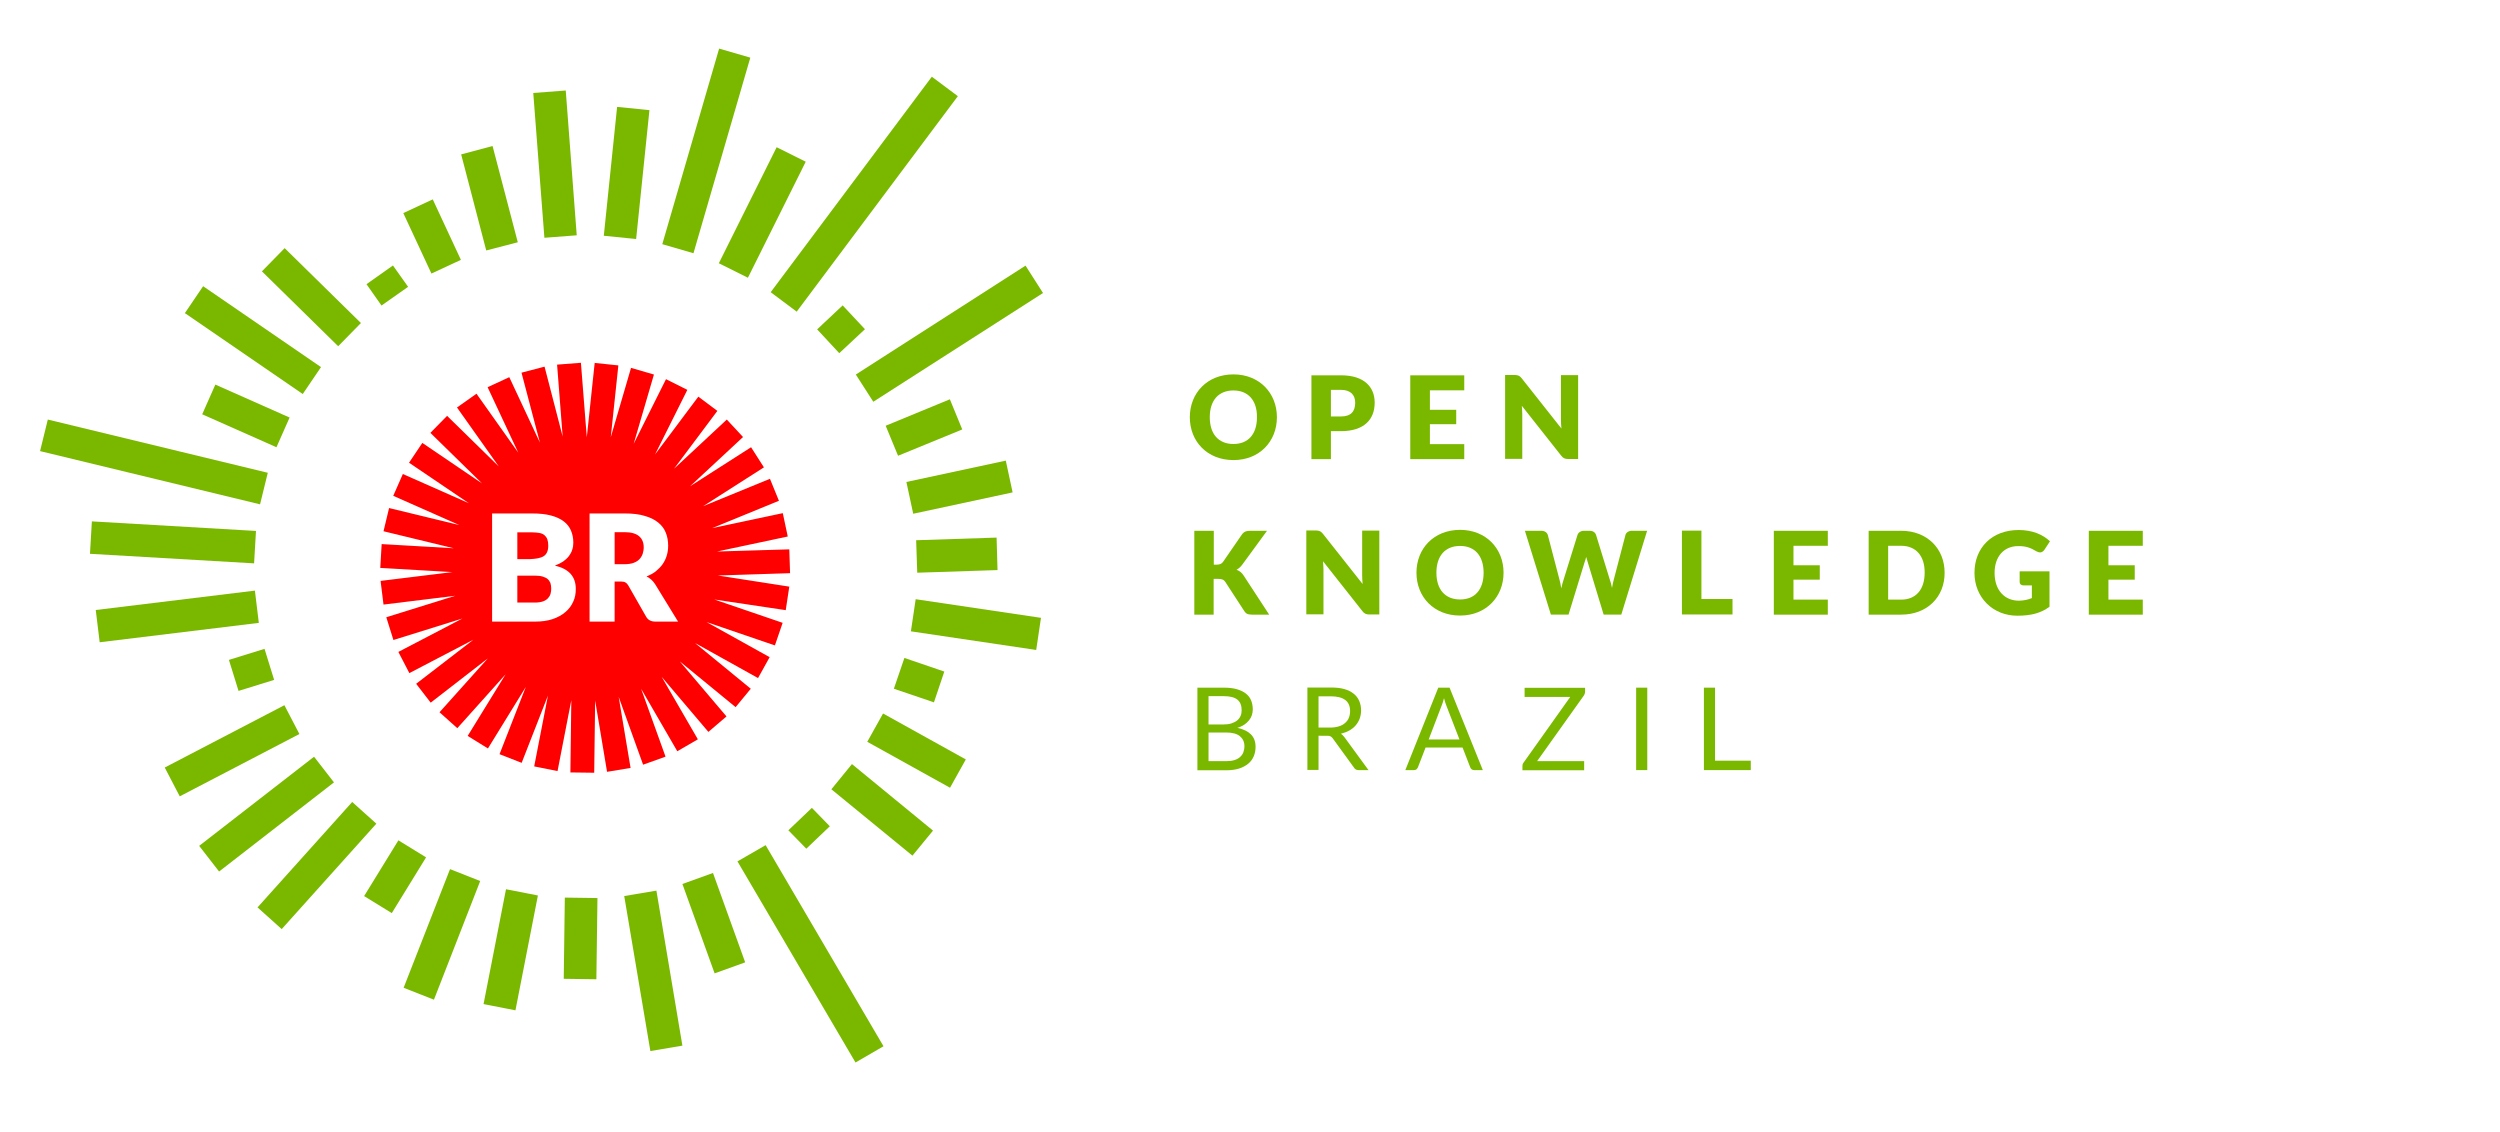 <?xml version="1.0" encoding="utf-8"?>
<!-- Generator: Adobe Illustrator 18.0.0, SVG Export Plug-In . SVG Version: 6.00 Build 0)  -->
<!DOCTYPE svg PUBLIC "-//W3C//DTD SVG 1.1//EN" "http://www.w3.org/Graphics/SVG/1.1/DTD/svg11.dtd">
<svg version="1.1" id="Layer_1" xmlns="http://www.w3.org/2000/svg" xmlns:xlink="http://www.w3.org/1999/xlink" x="0px" y="0px"
	 viewBox="0 0 1616 732" enable-background="new 0 0 1616 732" xml:space="preserve">
<g>
	<path fill="#7AB800" d="M797.3,297.4c-16.9,0-28.2-12-28.2-27.7c0-15.7,11.3-27.7,28.2-27.7c16.8,0,28.1,12.1,28.1,27.7
		C825.4,285.3,814.2,297.4,797.3,297.4z M797.3,252.4c-9.7,0-15.3,6.5-15.3,17.3c0,10.9,5.7,17.3,15.3,17.3
		c9.6,0,15.2-6.4,15.2-17.3C812.6,258.9,806.9,252.4,797.3,252.4z"/>
	<path fill="#7AB800" d="M860.3,278.7v18.1h-12.6v-54.2h19.1c15.2,0,21.8,7.7,21.8,17.7c0,10.8-6.8,18.4-21.8,18.4H860.3z
		 M860.3,269.2h6.5c6.5,0,9.2-3.3,9.2-8.9c0-4.9-2.9-8.3-9.2-8.3h-6.5V269.2z"/>
	<path fill="#7AB800" d="M946.5,242.6v9.7h-22.2v12.6h17v9.3h-17v12.9h22.2v9.7h-34.9v-54.2H946.5z"/>
	<path fill="#7AB800" d="M983.6,244.5l25.7,32.5c-0.2-2.1-0.3-4.1-0.3-5.8v-28.7h11.1v54.2h-6.5c-1.9,0-3.2-0.5-4.4-2.1l-25.5-32.3
		c0.1,1.9,0.3,3.7,0.3,5.3v29h-11.1v-54.2h6.6C981.6,242.6,982.3,242.9,983.6,244.5z"/>
</g>
<g>
	<path fill="#7AB800" d="M784.5,365h2c1.9,0,3.2-0.6,4-1.7l12.2-17.7c1.3-1.9,2.9-2.5,5.4-2.5h10.9L803,365
		c-1.2,1.6-2.4,2.6-3.7,3.3c1.9,0.7,3.4,1.8,4.7,3.9l16.4,25.1h-11.2c-2.9,0-3.9-0.8-4.9-2.3L792,376.1c-0.9-1.4-2.1-1.9-4.5-1.9h-3
		v23.1H772v-54.2h12.6V365z"/>
	<path fill="#7AB800" d="M855.1,345l25.7,32.5c-0.2-2.1-0.3-4.1-0.3-5.8v-28.7h11.1v54.2h-6.5c-1.9,0-3.2-0.5-4.4-2.1l-25.5-32.3
		c0.1,1.9,0.3,3.7,0.3,5.3v29h-11.1v-54.2h6.6C853.1,343.1,853.7,343.4,855.1,345z"/>
	<path fill="#7AB800" d="M943.8,397.9c-16.9,0-28.2-12-28.2-27.7c0-15.7,11.3-27.7,28.2-27.7c16.8,0,28.1,12.1,28.1,27.7
		C971.9,385.8,960.6,397.9,943.8,397.9z M943.8,352.9c-9.7,0-15.3,6.5-15.3,17.3c0,10.9,5.7,17.3,15.3,17.3
		c9.6,0,15.2-6.4,15.2-17.3C959,359.4,953.4,352.9,943.8,352.9z"/>
	<path fill="#7AB800" d="M985.7,343.1h10.6c2.2,0,3.7,1.1,4.2,2.7l7.4,28.3c0.5,1.8,1,3.9,1.3,6.2c0.5-2.3,1.1-4.4,1.7-6.2l8.8-28.3
		c0.4-1.4,2-2.7,4.1-2.7h3.7c2.2,0,3.6,1,4.2,2.7l8.7,28.3c0.6,1.7,1.2,3.7,1.6,5.9c0.4-2.2,0.8-4.2,1.3-5.9l7.4-28.3
		c0.4-1.5,2-2.7,4.1-2.7h9.9l-16.7,54.2h-11.4l-10.2-33.6c-0.3-1-0.7-2.3-1.1-3.7c-0.3,1.4-0.7,2.6-1.1,3.7l-10.3,33.6h-11.4
		L985.7,343.1z"/>
	<path fill="#7AB800" d="M1099.8,387.2h20.1v10h-32.7v-54.2h12.6V387.2z"/>
	<path fill="#7AB800" d="M1181.5,343.1v9.7h-22.2v12.6h17v9.3h-17v12.9h22.2v9.7h-34.9v-54.2H1181.5z"/>
	<path fill="#7AB800" d="M1228.9,397.3h-21v-54.2h21c16.8,0,28.1,11.5,28.1,27.1C1257.1,385.8,1245.8,397.3,1228.9,397.3z
		 M1228.9,352.8h-8.4v34.8h8.4c9.6,0,15.2-6.6,15.2-17.4C1244.2,359.4,1238.5,352.8,1228.9,352.8z"/>
	<path fill="#7AB800" d="M1313.4,386.6v-8.2h-5.4c-1.6,0-2.5-0.9-2.5-2.2v-6.9h19.3v22.9c-5.5,4.1-11.9,5.8-20.8,5.8
		c-15.8,0-27.7-11.8-27.7-27.7c0-16.2,11.2-27.7,28.6-27.7c9.1,0,15.8,3.1,20.2,7.3l-3.6,5.5c-0.7,1-1.7,1.7-2.8,1.7
		c-0.7,0-1.5-0.3-2.3-0.7c-4-2.4-6.8-3.4-11.8-3.4c-9.4,0-15.3,6.9-15.3,17.3c0,11.5,6.7,18,15.8,18
		C1308.4,388.2,1311,387.6,1313.4,386.6z"/>
	<path fill="#7AB800" d="M1385.1,343.1v9.7h-22.2v12.6h17v9.3h-17v12.9h22.2v9.7h-34.9v-54.2H1385.1z"/>
</g>
<g>
	<path fill="#7AB800" d="M774,497.8v-53.3h17c3.3,0,6.1,0.3,8.5,1s4.3,1.6,5.8,2.8c1.5,1.2,2.7,2.6,3.4,4.4c0.7,1.7,1.1,3.7,1.1,5.8
		c0,1.3-0.2,2.6-0.6,3.8s-1,2.3-1.9,3.4c-0.8,1-1.9,2-3.1,2.8c-1.3,0.8-2.7,1.5-4.4,2c3.9,0.8,6.8,2.2,8.8,4.2c2,2,3,4.7,3,8
		c0,2.3-0.4,4.3-1.2,6.2s-2,3.5-3.6,4.8s-3.6,2.4-5.9,3.1s-5,1.1-7.9,1.1H774z M781.2,468.3h9.5c2,0,3.8-0.2,5.3-0.7
		s2.7-1.1,3.7-1.9c1-0.8,1.7-1.8,2.2-2.9s0.7-2.4,0.7-3.7c0-3.1-0.9-5.4-2.8-6.9s-4.8-2.2-8.8-2.2h-9.8V468.3z M781.2,473.5V492
		h11.5c2.1,0,3.8-0.2,5.3-0.7c1.5-0.5,2.7-1.1,3.6-2c1-0.9,1.7-1.9,2.1-3c0.4-1.2,0.7-2.5,0.7-3.9c0-2.8-1-4.9-2.9-6.5
		c-1.9-1.6-4.9-2.4-8.8-2.4H781.2z"/>
	<path fill="#7AB800" d="M852.3,475.5v22.2h-7.2v-53.3h15.1c3.4,0,6.3,0.3,8.7,1c2.5,0.7,4.5,1.7,6.1,3c1.6,1.3,2.8,2.8,3.6,4.7
		c0.8,1.8,1.2,3.9,1.2,6.1c0,1.9-0.3,3.6-0.9,5.3c-0.6,1.6-1.5,3.1-2.6,4.4c-1.1,1.3-2.5,2.4-4.1,3.3c-1.6,0.9-3.5,1.6-5.5,2.1
		c0.9,0.5,1.7,1.3,2.4,2.3l15.5,21.2h-6.4c-1.3,0-2.3-0.5-2.9-1.5l-13.8-19c-0.4-0.6-0.9-1-1.4-1.3c-0.5-0.3-1.2-0.4-2.2-0.4H852.3z
		 M852.3,470.3h7.6c2.1,0,4-0.3,5.6-0.8c1.6-0.5,2.9-1.2,4-2.2s1.9-2,2.4-3.3s0.8-2.7,0.8-4.3c0-3.2-1-5.6-3.1-7.2
		c-2.1-1.6-5.2-2.4-9.4-2.4h-7.9V470.3z"/>
	<path fill="#7AB800" d="M958.5,497.8h-5.6c-0.6,0-1.2-0.2-1.6-0.5s-0.7-0.7-0.9-1.2l-5-12.9h-23.9l-5,12.9
		c-0.2,0.4-0.5,0.8-0.9,1.2c-0.4,0.3-0.9,0.5-1.6,0.5h-5.6l21.3-53.3h7.3L958.5,497.8z M923.5,478h19.9l-8.4-21.7
		c-0.5-1.3-1.1-3-1.6-5c-0.3,1-0.5,2-0.8,2.8s-0.5,1.6-0.8,2.2L923.5,478z"/>
	<path fill="#7AB800" d="M1024.6,444.5v2.7c0,0.8-0.3,1.6-0.8,2.4l-30.2,42.4h30.4v5.9h-39.9v-2.8c0-0.7,0.2-1.5,0.7-2.1l30.2-42.5
		h-29.5v-5.9H1024.6z"/>
	<path fill="#7AB800" d="M1064.8,497.8h-7.2v-53.3h7.2V497.8z"/>
	<path fill="#7AB800" d="M1108.6,491.7h23.1v6.1h-30.3v-53.3h7.2V491.7z"/>
</g>
<rect x="548.3" y="38.3" transform="matrix(0.801 0.599 -0.599 0.801 186.082 -309.526)" fill="#7AB800" width="21" height="173.9"/>
<rect x="482.3" y="95.4" transform="matrix(0.895 0.446 -0.446 0.895 112.916 -205.319)" fill="#7AB800" width="21" height="83.8"/>
<rect x="446.2" y="31.7" transform="matrix(0.96 0.279 -0.279 0.96 45.337 -123.517)" fill="#7AB800" width="21" height="131.7"/>
<polygon fill="#7AB800" points="411.2,154.5 390.3,152.4 398.9,69.1 419.8,71.2 "/>
<polygon fill="#7AB800" points="351.9,153.7 344.7,60.1 365.7,58.5 372.8,152.1 "/>
<polygon fill="#7AB800" points="314.3,161.9 298.1,99.8 318.4,94.4 334.7,156.6 "/>
<rect x="257.8" y="142.2" transform="matrix(0.422 0.907 -0.907 0.422 299.924 -164.958)" fill="#7AB800" width="43.1" height="21"/>
<polygon fill="#7AB800" points="246.6,197.5 236.9,183.7 254,171.6 263.8,185.4 "/>
<polygon fill="#7AB800" points="218.6,223.8 169.3,175.4 184,160.4 233.3,208.8 "/>
<polygon fill="#7AB800" points="195.7,254.7 119.5,202.4 131.3,185 207.5,237.3 "/>
<polygon fill="#7AB800" points="178.7,289.1 130.7,267.8 139.2,248.6 187.2,269.9 "/>
<polygon fill="#7AB800" points="25.9,291.6 168.1,326 173.1,305.6 30.9,271.2 "/>
<rect x="58.7" y="340.2" transform="matrix(0.998 5.813989e-02 -5.813989e-02 0.998 20.579 -5.912)" fill="#7AB800" width="106.3" height="21"/>
<rect x="104.2" y="346.6" transform="matrix(0.121 0.993 -0.993 0.121 496.331 236.361)" fill="#7AB800" width="21" height="103.6"/>
<rect x="152.1" y="421.2" transform="matrix(0.296 0.955 -0.955 0.296 528.213 149.488)" fill="#7AB800" width="21" height="24.1"/>
<rect x="139.6" y="441.7" transform="matrix(0.462 0.887 -0.887 0.462 511.125 127.952)" fill="#7AB800" width="21" height="87.2"/>
<rect x="161.8" y="479.3" transform="matrix(0.613 0.79 -0.79 0.613 482.469 67.51)" fill="#7AB800" width="21" height="94"/>
<rect x="194.5" y="513.8" transform="matrix(0.744 0.668 -0.668 0.744 426.166 6.202)" fill="#7AB800" width="21" height="91.6"/>
<rect x="244.7" y="545.4" transform="matrix(0.852 0.524 -0.524 0.852 334.829 -49.713)" fill="#7AB800" width="21" height="42.3"/>
<polygon fill="#7AB800" points="280.5,646.2 260.9,638.5 290.9,561.8 310.4,569.5 "/>
<rect x="319.7" y="575.7" transform="matrix(0.982 0.192 -0.192 0.982 123.67 -51.915)" fill="#7AB800" width="21" height="75.6"/>
<polygon fill="#7AB800" points="385.5,633 364.4,632.7 365.1,580.2 386.2,580.5 "/>
<polygon fill="#7AB800" points="420.4,679.4 403.5,579.2 424.3,575.7 441.1,675.9 "/>
<rect x="430.7" y="586.1" transform="matrix(0.339 0.941 -0.941 0.339 866.385 -39.692)" fill="#7AB800" width="61.4" height="21"/>
<polygon fill="#7AB800" points="476.7,556.8 553,686.8 571.1,676.3 494.9,546.3 "/>
<polygon fill="#7AB800" points="521.2,548.6 509.6,536.7 524.8,522.2 536.4,534.1 "/>
<polygon fill="#7AB800" points="589.8,553.1 537.4,510.2 550.7,493.9 603.1,536.9 "/>
<polygon fill="#7AB800" points="614.1,509.2 560.6,479.5 570.8,461.2 624.3,490.9 "/>
<polygon fill="#7AB800" points="603.7,454 577.8,445.2 584.6,425.3 610.4,434.1 "/>
<rect x="589.8" y="393.5" transform="matrix(0.989 0.147 -0.147 0.989 66.425 -88.542)" fill="#7AB800" width="81.9" height="21"/>
<polygon fill="#7AB800" points="592.9,370.2 592.2,349.2 644.2,347.5 644.8,368.5 "/>
<rect x="609.5" y="281.8" transform="matrix(0.21 0.978 -0.978 0.21 797.75 -357.521)" fill="#7AB800" width="21" height="65.7"/>
<polygon fill="#7AB800" points="580.5,294.6 572.5,275.2 614,258.1 622,277.6 "/>
<polygon fill="#7AB800" points="564.5,259.7 553.2,242.1 662.9,171.7 674.2,189.4 "/>
<polygon fill="#7AB800" points="542.5,228.3 528.2,212.9 544.7,197.4 559.1,212.8 "/>
<g>
	<path fill="#FF0000" d="M413.1,346.6c-2-1.7-5.1-2.6-9.3-2.6h-6.5v20.7h6.5c2.2,0,4.1-0.3,5.6-0.8c1.6-0.6,2.8-1.3,3.8-2.3
		s1.7-2.2,2.2-3.5c0.4-1.3,0.7-2.8,0.7-4.3C416.1,350.7,415.1,348.3,413.1,346.6z"/>
	<path fill="#FF0000" d="M347.6,360.9c1.4-0.3,2.7-0.7,3.7-1.3c1-0.6,1.8-1.5,2.3-2.6s0.8-2.5,0.8-4.2c0-1.7-0.2-3-0.6-4.2
		c-0.4-1.1-1.1-2-1.9-2.7s-2-1.2-3.3-1.4s-2.9-0.4-4.7-0.4h-9.5v17.3h8.4C344.5,361.3,346.2,361.2,347.6,360.9z"/>
	<path fill="#FF0000" d="M354,374.3c-0.8-0.7-1.9-1.2-3.2-1.6c-1.3-0.4-3-0.6-5.1-0.6h-11.3v17.4h11.4c2.1,0,3.9-0.3,5.3-0.8
		c1.4-0.5,2.4-1.2,3.2-2.1c0.8-0.9,1.3-1.8,1.6-2.9c0.3-1.1,0.4-2.2,0.4-3.3c0-1.3-0.2-2.4-0.5-3.5C355.4,375.9,354.8,375,354,374.3
		z"/>
	<path fill="#FF0000" d="M510.7,370.5l-0.5-15.4l-46.7,1.4l45.7-9.7l-3.2-15.1l-45.7,9.7l43.2-17.7l-5.8-14.2l-43.2,17.7l39.3-25.1
		l-8.3-13l-39.4,25.2l34.2-31.8l-10.5-11.3L435.7,303l28-37.4l-12.3-9.2l-28,37.4l20.9-41.8l-13.8-6.9l-20.9,41.8l13.1-44.8
		l-14.8-4.3l-13.1,44.8l4.9-46.4l-15.3-1.6l-5.1,48.1l-3.8-48.2l-15.4,1.2l3.6,46.5L352,237l-14.9,3.9l11.9,45.2l-19.8-42.3l-14,6.5
		l19.8,42.3l-27-38.1l-12.6,8.9l27,38.1l-33.4-32.7l-10.8,11l33.4,32.7L273,286.3l-8.6,12.8l38.7,26.2l-42.7-18.9l-6.2,14.1
		l42.7,18.9l-45.4-11l-3.6,15l45.4,11l-46.6-2.7l-0.9,15.4l46.6,2.7l-46.4,5.7l1.9,15.3l46.4-5.7l-44.6,13.9l4.6,14.7l44.6-13.9
		l-41.4,21.6l7.1,13.7l41.4-21.6L269,442l9.4,12.2l36.9-28.6l-31.2,34.8l11.5,10.3l31.2-34.8l-24.5,39.8l13.1,8.1l24.5-39.8
		l-17,43.5l14.3,5.6l17-43.5l-8.9,45.8l15.1,3l8.9-45.8l-0.6,46.7l15.4,0.2l0.6-46.7l7.7,46.1l15.2-2.5l-7.7-46l15.8,43.9l14.5-5.2
		l-15.8-43.9l23.4,40.4l13.3-7.7l-23.4-40.4l30.2,35.6l11.7-10l-30.2-35.6l36.1,29.6l9.8-11.9l-36.1-29.6l40.8,22.7l7.5-13.5
		l-40.8-22.7l44.2,15.1l5-14.6l-44.2-15.1l46.2,6.9l2.3-15.2L464,372L510.7,370.5z M370.5,389c-1.2,2.6-2.8,4.8-5.1,6.7
		c-2.2,1.9-5,3.4-8.2,4.5c-3.3,1.1-7,1.6-11.2,1.6h-27.9v-69.9h25.7c4.8,0,8.9,0.4,12.3,1.3c3.4,0.9,6.2,2.2,8.3,3.8
		c2.1,1.6,3.7,3.6,4.7,6s1.5,4.9,1.5,7.8c0,1.6-0.2,3.1-0.7,4.5c-0.4,1.5-1.2,2.8-2.1,4.1c-1,1.3-2.2,2.4-3.7,3.5
		c-1.5,1-3.3,1.9-5.4,2.7c4.6,1.1,8,2.9,10.2,5.4c2.2,2.5,3.3,5.7,3.3,9.7C372.2,383.7,371.7,386.5,370.5,389z M423.6,401.8
		c-2.7,0-4.7-1-5.9-3.1l-11.6-20.3c-0.5-0.9-1.1-1.5-1.8-1.9s-1.7-0.6-2.9-0.6h-4.1v25.9h-16.2v-69.9h22.8c5.1,0,9.4,0.5,12.9,1.6
		c3.6,1,6.5,2.5,8.7,4.3c2.3,1.9,3.9,4,4.9,6.6c1,2.5,1.5,5.3,1.5,8.3c0,2.3-0.3,4.4-0.9,6.4c-0.6,2-1.5,3.9-2.7,5.6
		c-1.2,1.7-2.7,3.2-4.4,4.6s-3.8,2.4-6,3.3c1.1,0.5,2.1,1.2,3,2c0.9,0.8,1.8,1.8,2.5,2.9l14.9,24.3H423.6z"/>
</g>
</svg>
